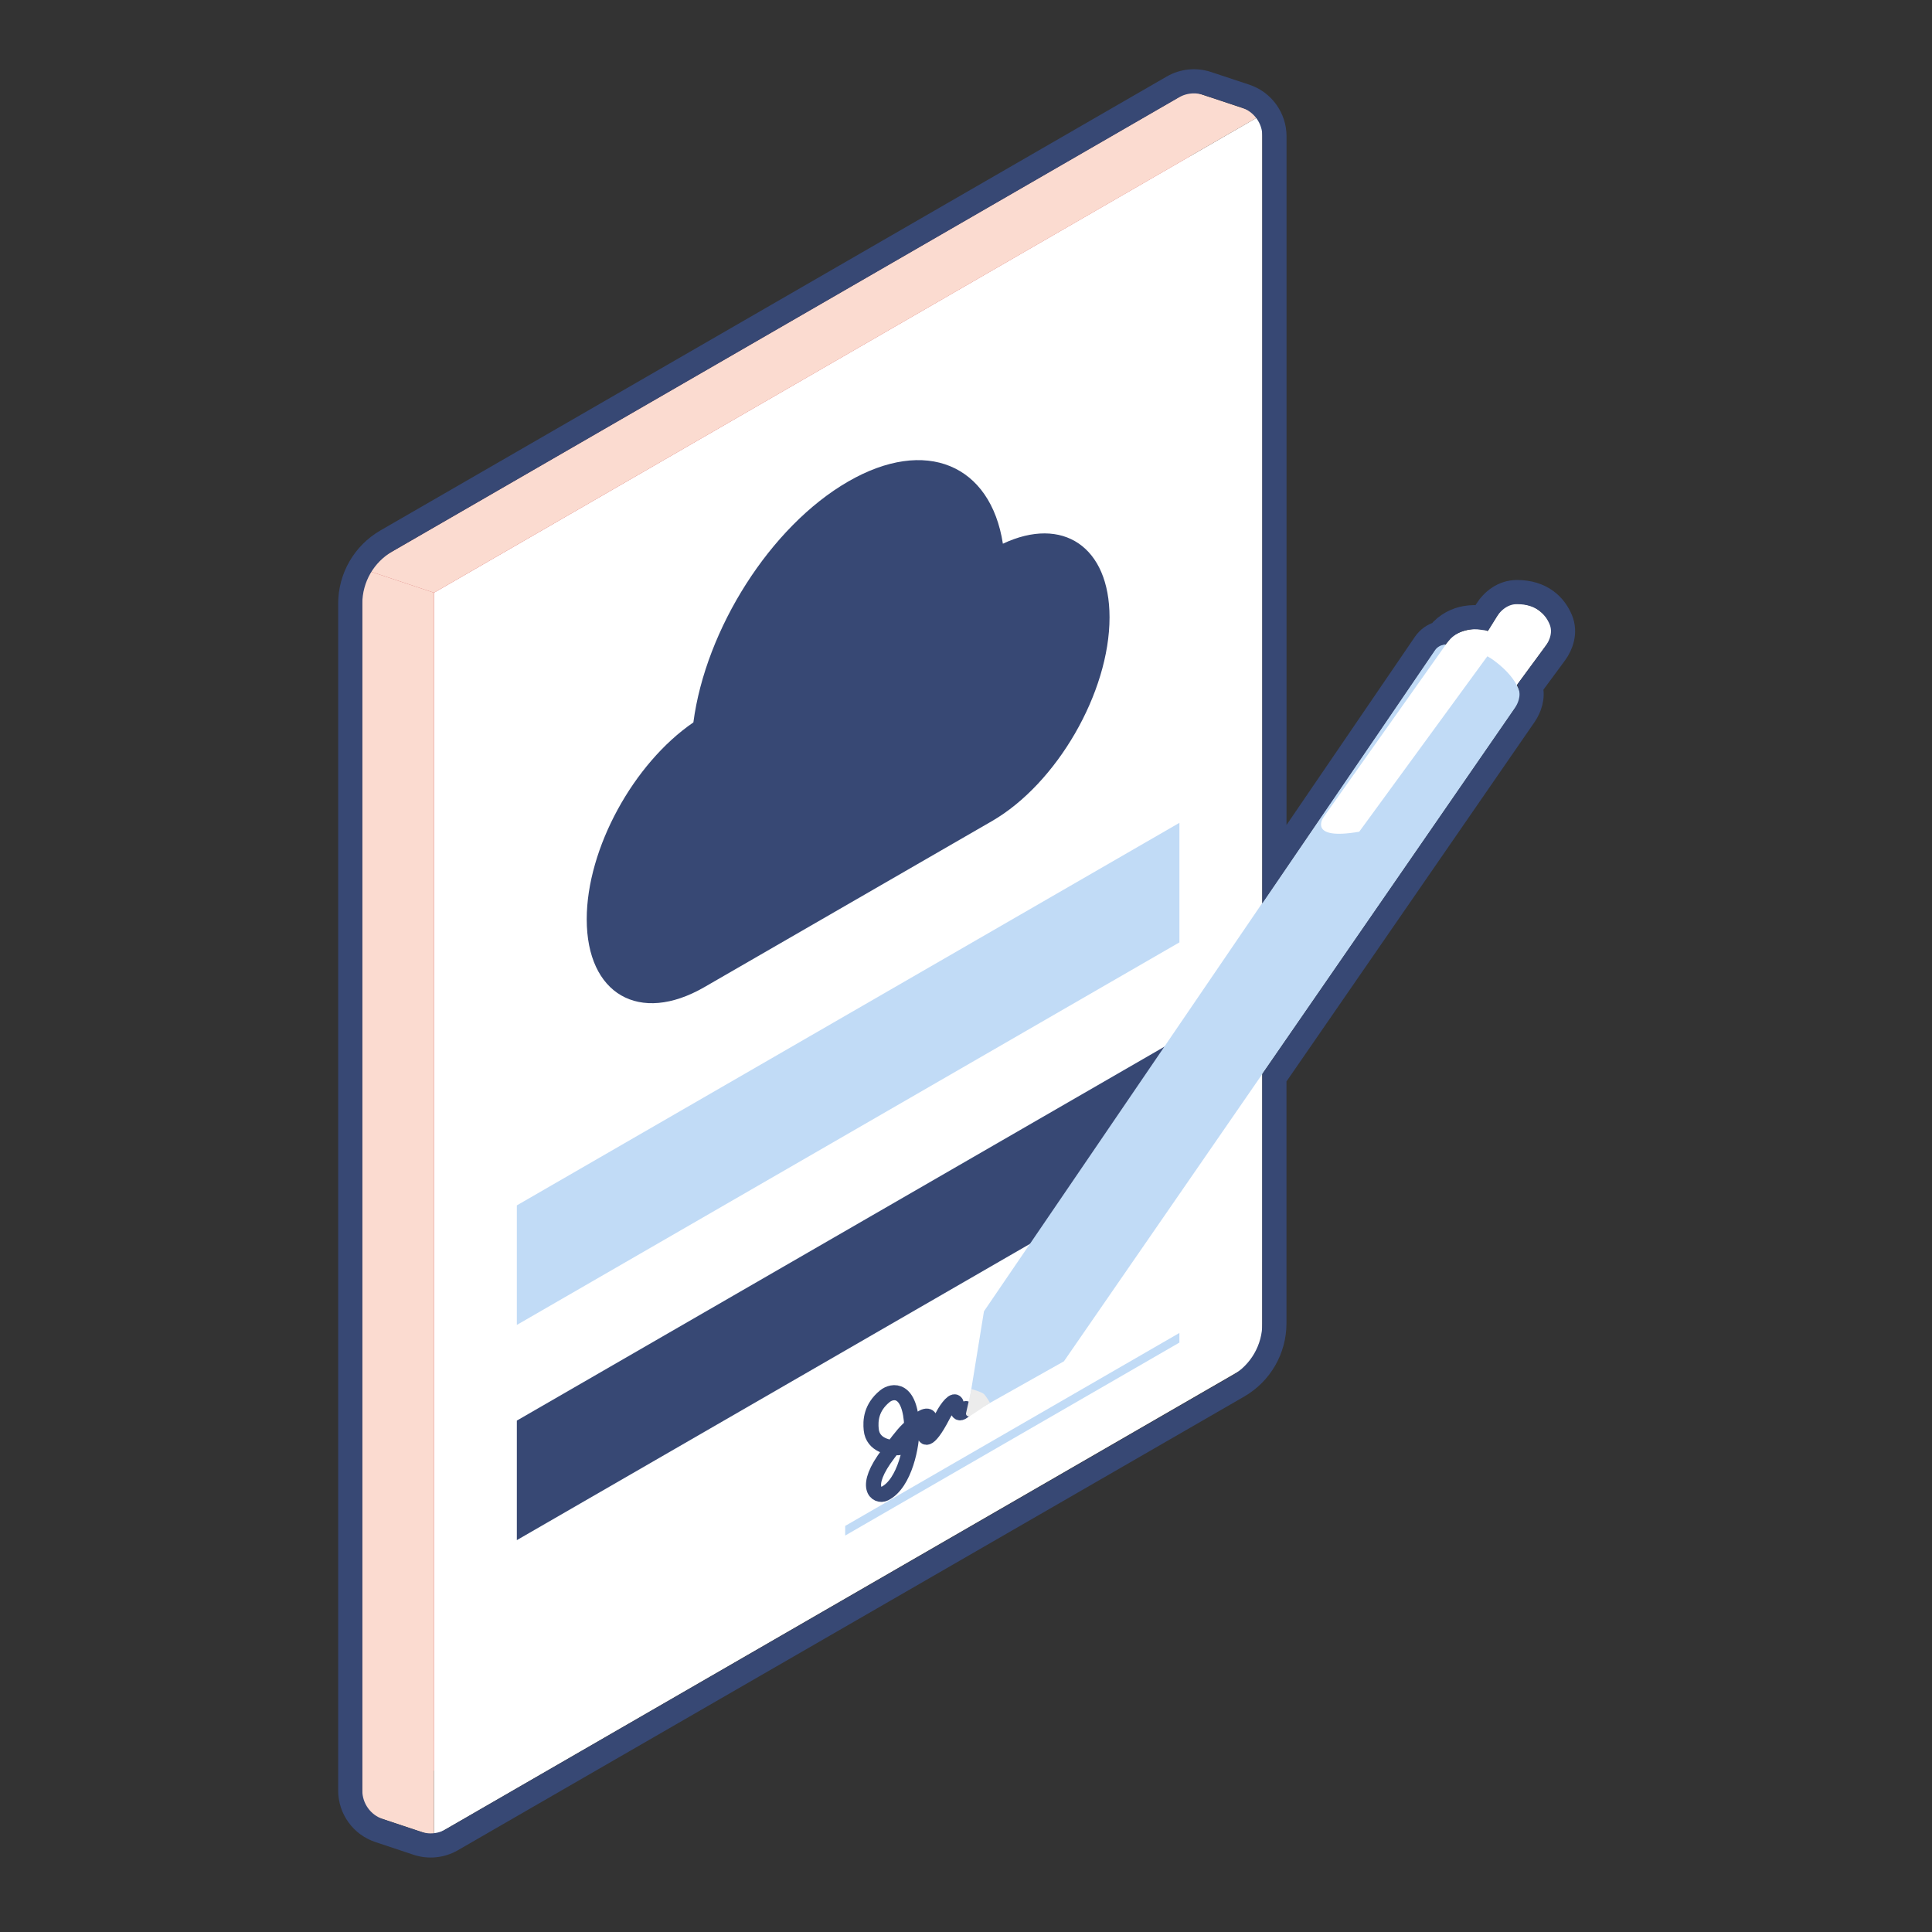 <svg width="64" height="64" viewBox="0 0 64 64" fill="none" xmlns="http://www.w3.org/2000/svg">
<rect x="0" y="0" width="64" height="64" fill="#333333" stroke="none"/>
<rect width="31.682" height="41.186" transform="matrix(0.866 -0.5 -3.18609e-05 1 12.001 18.842)" fill="#CD5050"/>
<rect width="31.682" height="41.186" transform="matrix(0.866 -0.5 -3.18609e-05 1 14.378 19.634)" fill="white"/>
<path d="M23.333 32.7C21.181 33.943 19.436 32.936 19.436 30.451C19.436 28.107 20.988 25.287 22.969 23.931C23.374 20.85 25.515 17.442 28.096 15.952C30.676 14.462 32.817 15.398 33.222 18.011C35.203 17.079 36.755 18.108 36.755 20.451C36.755 22.936 35.01 25.958 32.858 27.201C29.057 29.395 26.661 30.779 23.333 32.7Z" fill="#374874"/>
<rect width="25.345" height="3.96" transform="matrix(0.866 -0.5 -3.18683e-05 1 17.121 39.93)" fill="#C1DBF6"/>
<rect width="25.345" height="3.96" transform="matrix(0.866 -0.5 -3.18683e-05 1 17.121 47.059)" fill="#374874"/>
<rect width="12.784" height="0.319" transform="matrix(0.866 -0.5 -3.18683e-05 1 27.998 50.548)" fill="#C1DBF6"/>
<path d="M12 18.842L14.376 19.634V60.824L12 60.032V18.842Z" fill="#FBDBD0"/>
<path d="M12 18.842L39.43 3.003L41.813 3.795L14.376 19.634L12 18.842Z" fill="#FBDBD0"/>
<path d="M29.757 47.957C29.479 47.977 28.911 47.885 28.86 47.355C28.832 47.072 28.847 46.634 29.308 46.255C29.565 46.045 30.154 45.963 30.206 47.278C30.228 47.849 29.975 49.148 29.308 49.477C29.052 49.603 28.557 49.29 29.436 48.142C29.629 47.891 29.885 47.533 30.077 47.352C30.27 47.171 30.564 46.889 30.718 46.912C30.793 46.923 30.859 46.984 30.654 47.439C30.576 47.612 30.718 47.892 31.231 46.896C31.37 46.626 31.628 46.302 31.68 46.497C31.712 46.618 31.692 47.008 32 46.662" stroke="#374874" stroke-width="0.5" stroke-linecap="round"/>
<path d="M49.814 20.054C49.814 20.054 50.49 19.861 50.959 20.206C51.524 20.621 51.428 21.089 51.428 21.089L50.062 22.951L48.655 21.916L49.814 20.054Z" fill="white"/>
<path d="M32.595 43.439L47.661 21.337C47.661 21.337 48.143 21.344 48.675 21.498C48.95 21.577 49.239 21.697 49.483 21.875C50.406 22.553 50.393 23.158 50.393 23.158L35.244 45.095L32.595 46.585L32.14 46.24L32.595 43.439Z" fill="#C1DBF6"/>
<path d="M45.026 27.552L49.565 21.337C49.565 21.337 49.524 20.744 48.779 20.84C48.034 20.937 47.896 21.351 47.896 21.351L43.84 27.076C43.84 27.076 43.302 27.848 45.026 27.552Z" fill="white"/>
<path d="M32.181 46.013L32.002 46.811C31.985 46.889 32.072 46.948 32.138 46.904L32.795 46.468C32.795 46.468 32.654 46.227 32.582 46.171C32.497 46.105 32.181 46.013 32.181 46.013Z" fill="#ECECEC"/>
<path d="M42.218 25.644V25.644V4.514C42.218 3.911 41.831 3.375 41.259 3.185L39.992 2.765C39.612 2.639 39.197 2.681 38.85 2.881L12.802 17.918C12.059 18.347 11.602 19.139 11.602 19.997V59.312C11.602 59.914 11.987 60.449 12.559 60.64L13.823 61.061C14.203 61.188 14.619 61.146 14.966 60.946L41.016 45.916C41.759 45.487 42.216 44.695 42.216 43.837V35.7L50.501 23.698C50.661 23.466 50.803 23.113 50.703 22.749L51.518 21.644C51.718 21.372 51.879 20.95 51.702 20.527C51.612 20.311 51.462 20.077 51.217 19.899C50.968 19.718 50.648 19.614 50.256 19.613C49.794 19.611 49.44 19.903 49.243 20.218L49.092 20.461C48.929 20.439 48.742 20.437 48.549 20.471C48.246 20.526 47.923 20.675 47.673 20.982C47.483 21.035 47.315 21.153 47.201 21.32L42.217 28.625L42.218 25.644Z" stroke="#374874" stroke-width="0.8"/>
</svg>
